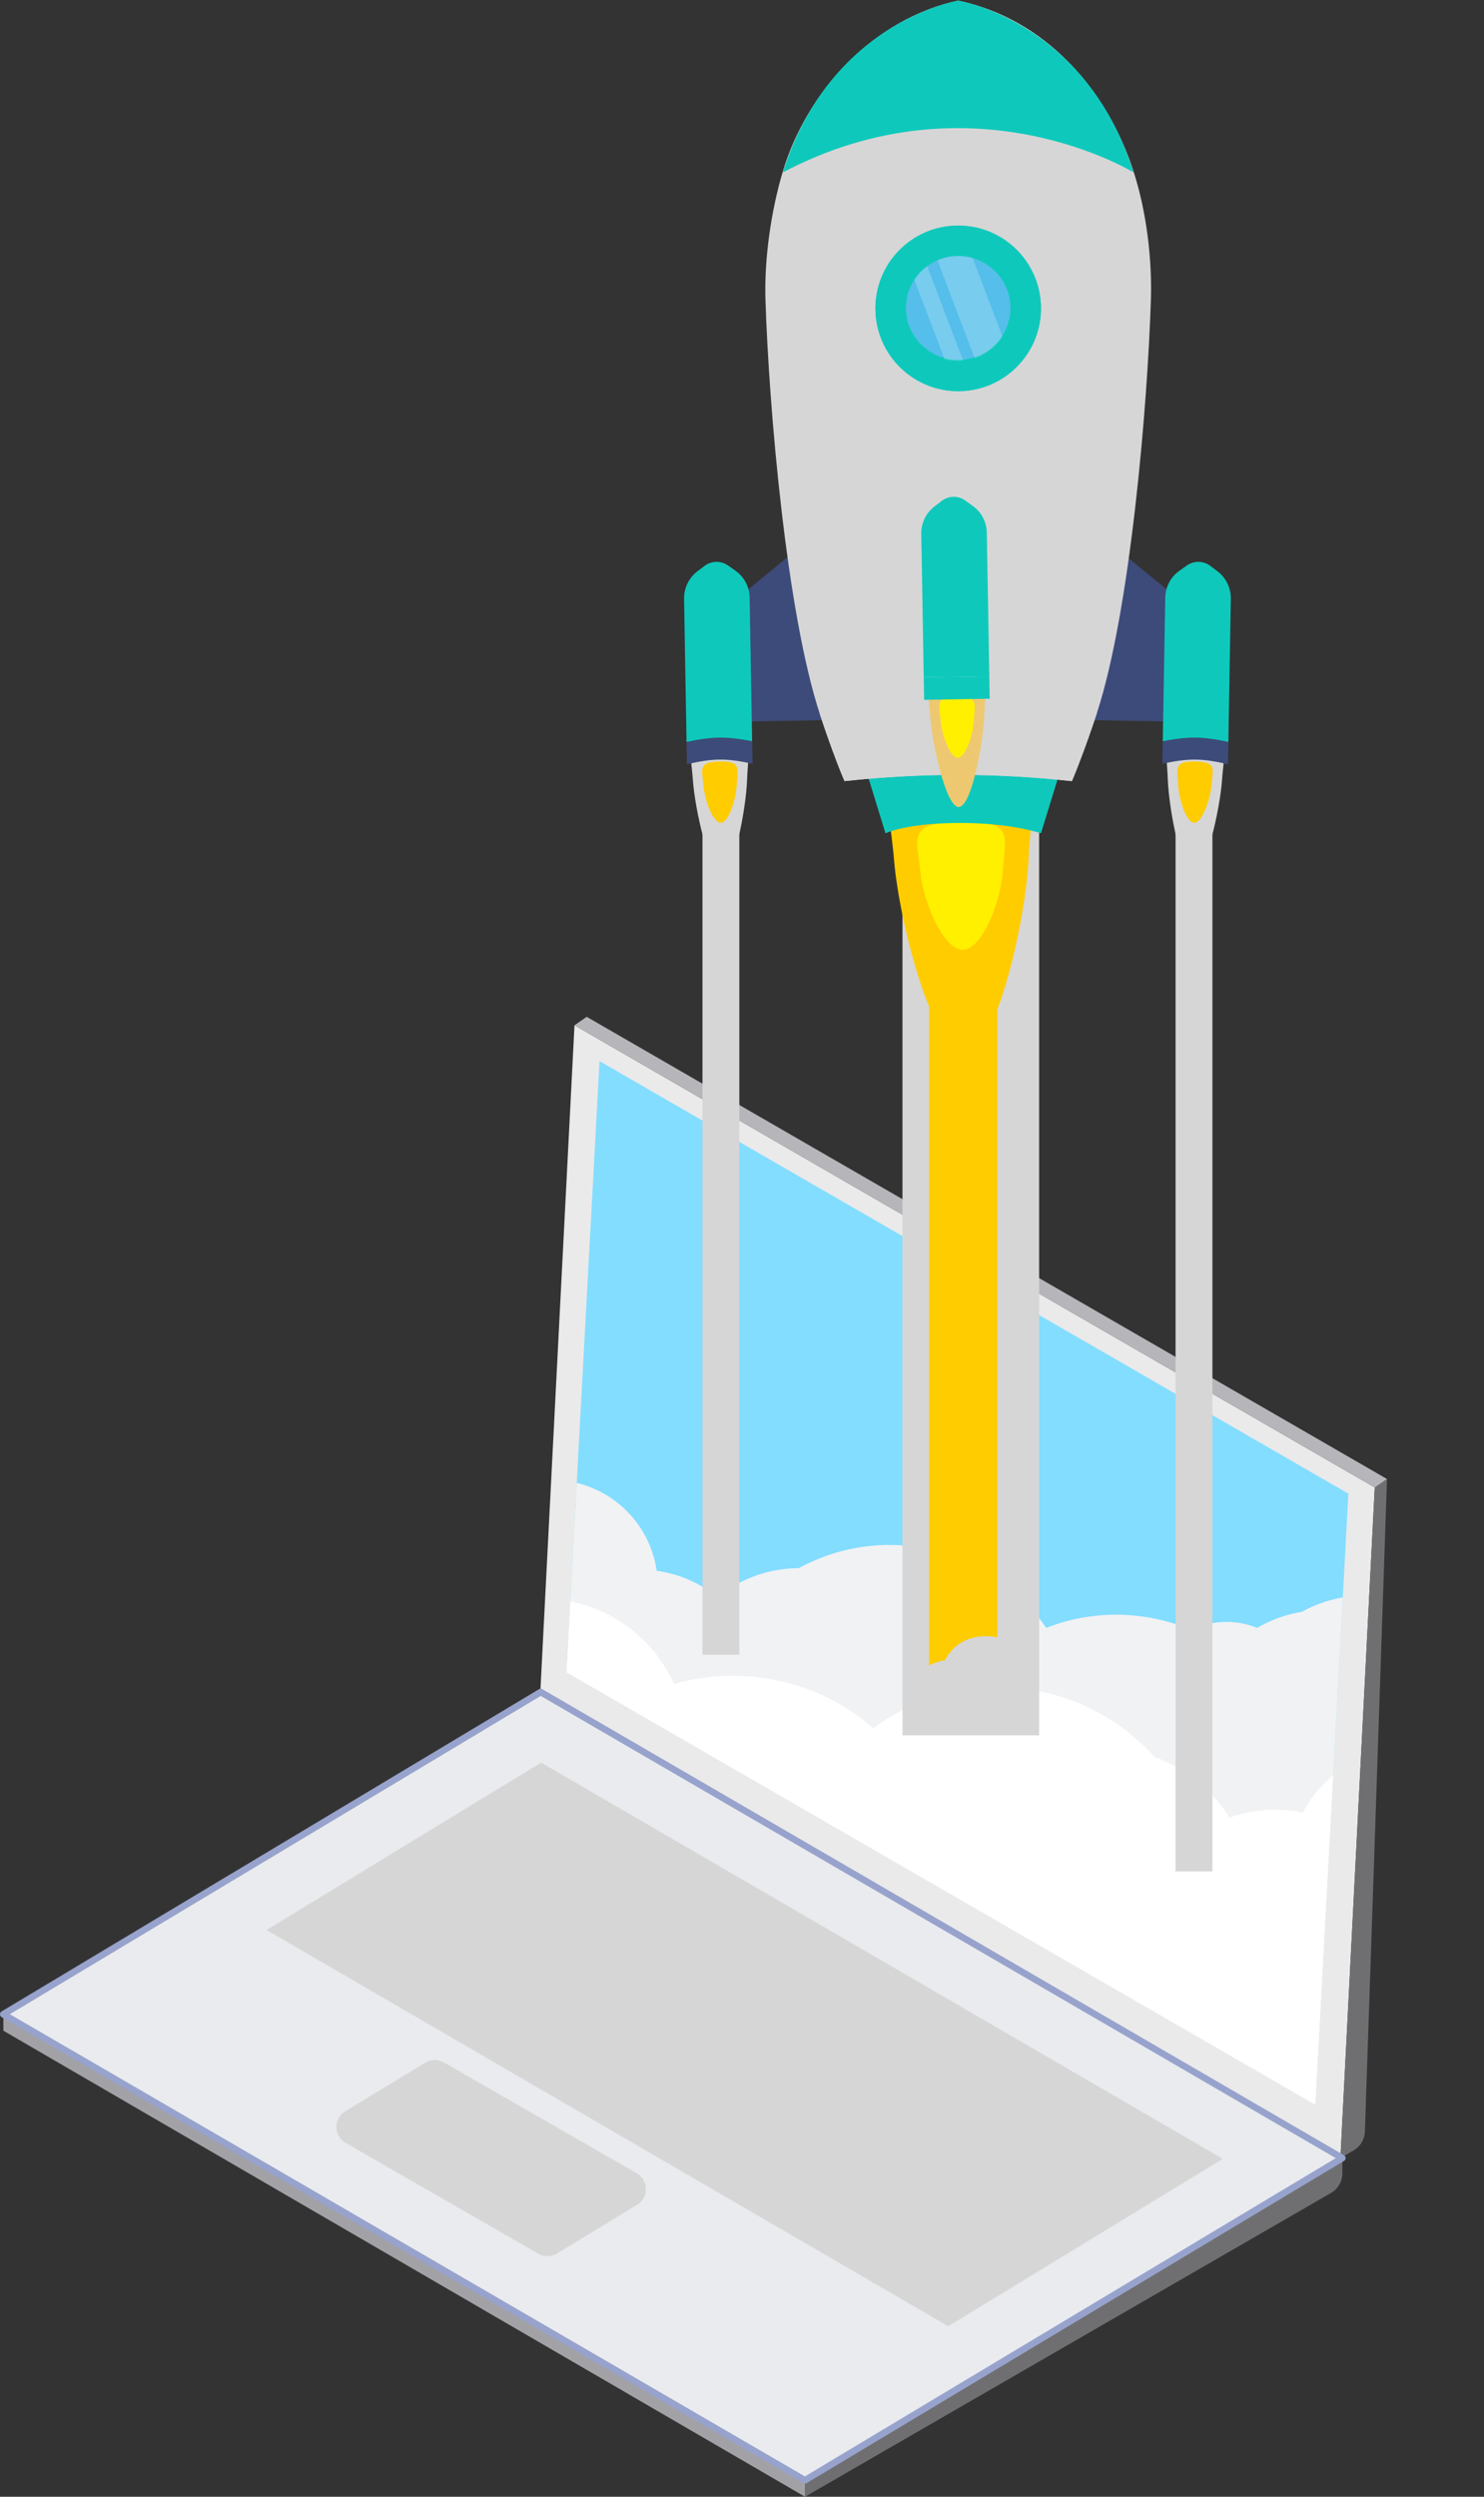 <?xml version="1.0" encoding="UTF-8" standalone="no"?>
<svg
   xmlns:dc="http://purl.org/dc/elements/1.1/"
   xmlns:cc="http://creativecommons.org/ns#"
   xmlns:rdf="http://www.w3.org/1999/02/22-rdf-syntax-ns#"
   xmlns:svg="http://www.w3.org/2000/svg"
   xmlns="http://www.w3.org/2000/svg"
   viewBox="0 0 223.597 376.053"
   height="376.053"
   width="223.597"
   xml:space="preserve"
   id="svg2"
   version="1.1"><rect x="0" y="0" width="223.597" height="376.053" fill="#333333" stroke="none"/><defs
     id="defs6"><clipPath
       id="clipPath26"
       clipPathUnits="userSpaceOnUse"><path
         id="path24"
         d="m 64.035,93.149 84.646,-48.87 3.73,69.062 -84.645,48.871 z" /></clipPath><clipPath
       id="clipPath42"
       clipPathUnits="userSpaceOnUse"><path
         id="path40"
         d="M 0,282.04 H 167.698 V 0 H 0 Z" /></clipPath><clipPath
       id="clipPath70"
       clipPathUnits="userSpaceOnUse"><path
         id="path68"
         d="M 0,282.04 H 167.698 V 0 H 0 Z" /></clipPath><clipPath
       id="clipPath98"
       clipPathUnits="userSpaceOnUse"><path
         id="path96"
         d="M 0,282.04 H 167.698 V 0 H 0 Z" /></clipPath><clipPath
       id="clipPath180"
       clipPathUnits="userSpaceOnUse"><path
         id="path178"
         d="m 105.707,253.421 h 8.621 v -12.057 h -8.621 z" /></clipPath><clipPath
       id="clipPath196"
       clipPathUnits="userSpaceOnUse"><path
         id="path194"
         d="m 102.282,253.326 h 6.593 v -12.021 h -6.593 z" /></clipPath></defs><g
     transform="matrix(1.333,0,0,-1.333,0,376.053)"
     id="g10"><g
       transform="translate(64.936,166.262)"
       id="g12"><path
         id="path14"
         style="fill:#eaeaea;fill-opacity:1;fill-rule:nonzero;stroke:none"
         d="m 0,0 -3.884,-75.769 90.457,-52.226 3.884,75.77 z" /></g><g
       transform="translate(64.035,93.149)"
       id="g16"><path
         id="path18"
         style="fill:#83ddff;fill-opacity:1;fill-rule:nonzero;stroke:none"
         d="M 0,0 84.646,-48.87 88.376,20.191 3.73,69.062 Z" /></g><g
       id="g20"><g
         clip-path="url(#clipPath26)"
         id="g22"><g
           transform="translate(162.145,108.446)"
           id="g28"><path
             id="path30"
             style="fill:#f1f2f4;fill-opacity:1;fill-rule:nonzero;stroke:none"
             d="m 0,0 c -2.893,-1.552 -4.984,-4.012 -6.115,-6.839 -3.101,0.501 -6.206,-0.122 -8.851,-1.611 -1.773,-0.289 -3.5,-0.896 -5.09,-1.823 -2.435,0.995 -5.134,0.863 -7.454,-0.218 -5.145,2.154 -11.02,2.325 -16.374,0.213 -2.727,4.015 -6.825,7.132 -11.86,8.561 -5.62,1.595 -11.352,0.787 -16.104,-1.806 -3.389,-0.008 -6.629,-1.195 -9.2,-3.276 -1.929,1.56 -4.276,2.625 -6.871,2.981 -0.871,6.05 -6.221,10.555 -12.448,10.243 -0.701,-0.035 -1.38,-0.142 -2.041,-0.291 -0.002,0.027 0.001,0.053 0,0.08 -0.1,1.974 -0.781,3.776 -1.863,5.264 -0.299,-21.764 -0.749,-43.531 -1.407,-65.291 2.504,-2.156 5.492,-3.828 8.88,-4.789 5.36,-1.521 10.812,-1.047 15.57,0.97 l 4.422,-1.255 0.141,-0.039 1.591,-0.452 2.6,-0.737 0.714,-0.203 19.806,-5.621 3.264,-0.926 7.142,-2.028 8.326,-2.363 1.929,-0.547 11.279,-3.201 14.485,-21.179 7.243,-10.59 3.839,2.625 V 1.56 C 3.667,1.449 1.774,0.952 0,0" /></g><g
           transform="translate(166.163,82.461)"
           id="g32"><path
             id="path34"
             style="fill:#ffffff;fill-opacity:1;fill-rule:nonzero;stroke:none"
             d="M 0,0 C -0.011,-0.028 -0.018,-0.056 -0.029,-0.084 -0.668,0.317 -1.34,0.681 -2.061,0.977 -8.473,3.61 -15.748,0.871 -18.902,-5.149 c -2.851,0.589 -5.707,0.341 -8.306,-0.579 -1.926,3.137 -4.885,5.582 -8.44,6.844 -4.02,4.475 -9.721,7.446 -16.199,7.855 -5.806,0.367 -11.253,-1.386 -15.598,-4.584 -6.212,5.401 -14.733,7.213 -22.527,4.981 -3.27,7.206 -11.11,10.97 -18.615,9.3 -0.438,-24.553 -1.083,-49.105 -2.039,-73.645 l 9.418,-0.594 21.603,-1.367 21.512,-1.36 7.147,-0.452 5.112,-0.323 c 4.239,-3.874 9.77,-6.393 15.947,-6.783 5.657,-0.358 10.991,1.133 15.456,3.924 2.232,-4.406 5.767,-8.066 10.145,-10.422 l 5.821,-0.368 V 2.626 C 0.918,1.845 0.397,0.967 0,0" /></g></g></g><g
       id="g36"><g
         clip-path="url(#clipPath42)"
         id="g38"><g
           transform="translate(151.51,38.267)"
           id="g44"><path
             id="path46"
             style="fill:#6f6f71;fill-opacity:1;fill-rule:nonzero;stroke:none"
             d="M 0,0 1.494,0.868 C 2.281,1.326 2.767,2.166 2.77,3.076 L 5.265,76.728 3.884,75.77 Z" /></g><g
           transform="translate(155.393,114.037)"
           id="g48"><path
             id="path50"
             style="fill:#b6b6ba;fill-opacity:1;fill-rule:nonzero;stroke:none"
             d="m 0,0 1.381,0.958 -90.457,52.225 -1.381,-0.958 z" /></g></g></g><g
       transform="translate(0.375,54.518)"
       id="g52"><path
         id="path54"
         style="fill:#e1ecf0;fill-opacity:1;fill-rule:nonzero;stroke:none"
         d="M 0,0 90.609,-52.657 151.35,-16.251 60.741,36.405 Z" /></g><g
       transform="translate(0.375,54.518)"
       id="g56"><path
         id="path58"
         style="fill:#e9ebee;fill-opacity:1;fill-rule:nonzero;stroke:none"
         d="M 0,0 90.609,-52.657 151.35,-16.251 60.741,36.405 Z" /></g><g
       transform="translate(138.217,38.177)"
       id="g60"><path
         id="path62"
         style="fill:#d6d6d6;fill-opacity:1;fill-rule:nonzero;stroke:none"
         d="m 0,0 -77.047,44.774 -31.04,-18.91 77.048,-44.774 z" /></g><g
       id="g64"><g
         clip-path="url(#clipPath70)"
         id="g66"><g
           transform="translate(71.971,36.55)"
           id="g72"><path
             id="path74"
             style="fill:#d6d6d6;fill-opacity:1;fill-rule:nonzero;stroke:none"
             d="m 0,0 -21.791,12.523 c -0.653,0.376 -1.46,0.367 -2.105,-0.025 L -32.953,6.999 C -34.3,6.182 -34.276,4.22 -32.91,3.435 l 21.791,-12.523 c 0.653,-0.376 1.46,-0.366 2.105,0.025 l 9.057,5.5 C 1.39,-2.746 1.366,-0.784 0,0" /></g><g
           transform="translate(0.375,54.518)"
           id="g76"><path
             id="path78"
             style="fill:#a2a2a6;fill-opacity:1;fill-rule:nonzero;stroke:none"
             d="m 0,0 0.009,-1.861 90.61,-52.658 -0.01,1.862 z" /></g><g
           transform="translate(90.984,1.861)"
           id="g80"><path
             id="path82"
             style="fill:#6f6f72;fill-opacity:1;fill-rule:nonzero;stroke:none"
             d="m 0,0 0.01,-1.861 59.455,34.327 c 0.795,0.459 1.284,1.307 1.281,2.225 l -0.005,1.715 z" /></g><g
           transform="translate(0.375,54.518)"
           id="g84"><path
             id="path86"
             style="fill:none;stroke:#97a3cc;stroke-width:0.75;stroke-linecap:round;stroke-linejoin:round;stroke-miterlimit:10;stroke-dasharray:none;stroke-opacity:1"
             d="m 0,0 90.609,-52.657 60.742,36.406 -90.61,52.656 z" /></g></g></g><path
       id="path88"
       style="fill:#d6d6d6;fill-opacity:1;fill-rule:nonzero;stroke:none"
       d="m 137.043,70.662 h -4.165 v 127.06 h 4.165 z" /><path
       id="path90"
       style="fill:#d6d6d6;fill-opacity:1;fill-rule:nonzero;stroke:none"
       d="m 83.568,95.144 h -4.165 v 102.578 h 4.165 z" /><g
       id="g92"><g
         clip-path="url(#clipPath98)"
         id="g94"><g
           transform="translate(78.316,193.994)"
           id="g100"><path
             id="path102"
             style="fill:#d6d6d6;fill-opacity:1;fill-rule:nonzero;stroke:none"
             d="M 0,0 C 0.245,-3.4 1.817,-10.448 3.249,-10.424 4.68,-10.399 6.007,-3.3 6.134,0.106 6.278,3.983 7.057,3.967 3,3.896 -1.057,3.826 -0.279,3.87 0,0" /></g><g
           transform="translate(79.519,193.327)"
           id="g104"><path
             id="path106"
             style="fill:#ffcc00;fill-opacity:1;fill-rule:nonzero;stroke:none"
             d="m 0,0 c 0.143,-1.644 1.074,-4.198 1.95,-4.183 0.875,0.015 1.718,2.6 1.803,4.248 C 3.851,1.94 4.312,2.784 1.83,2.741 -0.652,2.698 -0.162,1.871 0,0" /></g><g
           transform="translate(78.003,200.476)"
           id="g108"><path
             id="path110"
             style="fill:#3d4b7a;fill-opacity:1;fill-rule:nonzero;stroke:none"
             d="M 0,0 15.028,0.261 17.349,21.822 14.781,21.777 2.694,11.841 C 0.888,10.34 -0.141,8.099 -0.1,5.75 Z" /></g><g
           transform="translate(77.602,198.277)"
           id="g112"><path
             id="path114"
             style="fill:#3d4b7a;fill-opacity:1;fill-rule:nonzero;stroke:none"
             d="m 0,0 c 0.018,-1.01 0.026,-1.514 0.043,-2.523 2.933,0.693 4.491,0.701 7.414,0.055 -0.018,1.02 -0.026,1.53 -0.044,2.549 C 4.484,0.642 2.935,0.629 0,0" /></g><g
           transform="translate(77.323,214.444)"
           id="g116"><path
             id="path118"
             style="fill:#0ec9bb;fill-opacity:1;fill-rule:nonzero;stroke:none"
             d="m 0,0 c 0.093,-5.389 0.186,-10.778 0.278,-16.167 2.935,0.629 4.485,0.642 7.413,0.081 C 7.599,-10.677 7.505,-5.268 7.41,0.142 7.39,1.344 6.799,2.477 5.817,3.171 5.479,3.412 5.309,3.531 4.97,3.77 4.56,4.059 4.075,4.193 3.597,4.178 3.139,4.163 2.69,4.01 2.313,3.724 1.98,3.473 1.814,3.347 1.482,3.094 0.529,2.363 -0.021,1.205 0,0" /></g><g
           transform="translate(138.13,193.994)"
           id="g120"><path
             id="path122"
             style="fill:#d6d6d6;fill-opacity:1;fill-rule:nonzero;stroke:none"
             d="M 0,0 C -0.245,-3.4 -1.818,-10.448 -3.249,-10.424 -4.68,-10.399 -6.007,-3.3 -6.134,0.106 -6.278,3.983 -7.057,3.967 -3,3.896 1.057,3.826 0.279,3.87 0,0" /></g><g
           transform="translate(136.928,193.327)"
           id="g124"><path
             id="path126"
             style="fill:#ffcc00;fill-opacity:1;fill-rule:nonzero;stroke:none"
             d="m 0,0 c -0.143,-1.644 -1.074,-4.198 -1.95,-4.183 -0.875,0.015 -1.718,2.6 -1.803,4.248 C -3.851,1.94 -4.312,2.784 -1.829,2.741 0.652,2.698 0.162,1.871 0,0" /></g><g
           transform="translate(138.443,200.476)"
           id="g128"><path
             id="path130"
             style="fill:#3d4b7a;fill-opacity:1;fill-rule:nonzero;stroke:none"
             d="m 0,0 -15.028,0.261 -2.321,21.561 2.568,-0.045 12.087,-9.936 C -0.888,10.34 0.141,8.099 0.1,5.75 Z" /></g><g
           transform="translate(138.845,198.277)"
           id="g132"><path
             id="path134"
             style="fill:#3d4b7a;fill-opacity:1;fill-rule:nonzero;stroke:none"
             d="m 0,0 c -0.018,-1.01 -0.026,-1.514 -0.043,-2.523 -2.933,0.693 -4.491,0.701 -7.414,0.055 0.018,1.02 0.026,1.53 0.044,2.549 C -4.484,0.642 -2.935,0.629 0,0" /></g><g
           transform="translate(139.123,214.444)"
           id="g136"><path
             id="path138"
             style="fill:#0ec9bb;fill-opacity:1;fill-rule:nonzero;stroke:none"
             d="m 0,0 c -0.093,-5.389 -0.186,-10.778 -0.278,-16.167 -2.935,0.629 -4.485,0.642 -7.413,0.081 0.092,5.409 0.186,10.818 0.281,16.228 0.02,1.202 0.611,2.335 1.593,3.029 0.338,0.241 0.508,0.36 0.847,0.599 0.41,0.289 0.895,0.423 1.374,0.408 C -3.139,4.163 -2.69,4.01 -2.313,3.724 -1.98,3.473 -1.814,3.347 -1.482,3.094 -0.529,2.363 0.021,1.205 0,0" /></g><path
           id="path140"
           style="fill:#d6d6d6;fill-opacity:1;fill-rule:nonzero;stroke:none"
           d="M 117.455,86.03 H 102.01 v 103.974 h 15.445 z" /><g
           transform="translate(111.436,97.237)"
           id="g142"><path
             id="path144"
             style="fill:#ffcc00;fill-opacity:1;fill-rule:nonzero;stroke:none"
             d="M 0,0 C 0.465,0 0.897,-0.05 1.301,-0.14 V 90.715 H -6.424 V -3.317 c 0.559,0.304 1.178,0.496 1.809,0.604 C -3.817,-1.156 -2.282,0 0,0" /></g><g
           transform="translate(101.059,184.91)"
           id="g146"><path
             id="path148"
             style="fill:#ffcc00;fill-opacity:1;fill-rule:nonzero;stroke:none"
             d="m 0,0 c 0.585,-7.106 4.438,-21.829 7.987,-21.767 3.548,0.062 6.889,14.909 7.227,22.031 C 15.598,8.369 17.529,8.34 7.468,8.166 -2.595,7.991 -0.666,8.087 0,0" /></g><g
           transform="translate(104.037,183.524)"
           id="g150"><path
             id="path152"
             style="fill:#fff000;fill-opacity:1;fill-rule:nonzero;stroke:none"
             d="M 0,0 C 0.342,-3.436 2.636,-8.769 4.807,-8.731 6.979,-8.694 9.086,-3.284 9.309,0.161 9.562,4.082 10.712,5.849 4.556,5.742 -1.601,5.635 -0.389,3.909 0,0" /></g><g
           transform="translate(100.088,187.952)"
           id="g154"><path
             id="path156"
             style="fill:#0ec9bb;fill-opacity:1;fill-rule:nonzero;stroke:none"
             d="M 0,0 C 0,0 2.3,1.171 8.481,1.171 14.24,1.171 17.574,0 17.574,0 L 20.5,9.508 H -2.926 Z" /></g><g
           transform="translate(86.522,248.228)"
           id="g158"><path
             id="path160"
             style="fill:#d6d6d6;fill-opacity:1;fill-rule:nonzero;stroke:none"
             d="m 0,0 c 0.389,-12.174 2.361,-35.241 6.149,-46.811 0.605,-1.849 1.259,-3.693 1.957,-5.518 0.507,-1.318 0.832,-2.046 0.832,-2.046 8.716,0.939 16.97,0.944 25.696,-0.005 0,0 0.32,0.733 0.826,2.051 0.724,1.884 1.397,3.783 2.022,5.701 C 41.23,-35.123 43.178,-12.09 43.566,0 43.714,4.663 43.055,10.029 41.604,14.516 38.599,23.802 31.599,31.756 21.786,33.812 12.243,31.786 4.673,23.581 1.963,14.511 0.64,10.093 -0.147,4.663 0,0" /></g><g
           transform="translate(92.672,201.418)"
           id="g162"><path
             id="path164"
             style="fill:#d6d6d6;fill-opacity:1;fill-rule:nonzero;stroke:none"
             d="m 0,0 c 0.604,-1.849 1.259,-3.694 1.957,-5.519 0.507,-1.318 0.831,-2.046 0.831,-2.046 8.717,0.94 16.971,0.944 25.696,-0.005 0,0 0.321,0.733 0.827,2.051 0.723,1.884 1.397,3.783 2.022,5.701 C 22.13,1.427 9.296,1.368 0,0" /></g><g
           transform="translate(98.953,247.104)"
           id="g166"><path
             id="path168"
             style="fill:#0ec9bb;fill-opacity:1;fill-rule:nonzero;stroke:none"
             d="m 0,0 c 0.09,-5.166 4.351,-9.281 9.516,-9.191 5.166,0.09 9.281,4.35 9.191,9.516 -0.09,5.166 -4.35,9.28 -9.516,9.191 C 4.025,9.426 -0.09,5.166 0,0" /></g><g
           transform="translate(102.387,247.26)"
           id="g170"><path
             id="path172"
             style="fill:#55beea;fill-opacity:1;fill-rule:nonzero;stroke:none"
             d="m 0,0 c 0.058,-3.269 2.753,-5.872 6.021,-5.815 3.269,0.056 5.873,2.752 5.816,6.021 C 11.779,3.474 9.084,6.077 5.815,6.021 2.547,5.964 -0.057,3.269 0,0" /></g><g
           id="g174"><g
             id="g176" /><g
             id="g188"><g
               style="opacity:0.21"
               id="g186"
               clip-path="url(#clipPath180)"><g
                 id="g184"
                 transform="translate(110.271,241.364)"><path
                   id="path182"
                   style="fill:#ffffff;fill-opacity:1;fill-rule:nonzero;stroke:none"
                   d="M 0,0 4.057,0.07 -0.508,12.056 -4.564,11.985 Z" /></g></g></g></g><g
           id="g190"><g
             id="g192" /><g
             id="g204"><g
               style="opacity:0.21"
               id="g202"
               clip-path="url(#clipPath196)"><g
                 id="g200"
                 transform="translate(106.847,241.305)"><path
                   id="path198"
                   style="fill:#ffffff;fill-opacity:1;fill-rule:nonzero;stroke:none"
                   d="M 0,0 2.028,0.035 -2.536,12.021 -4.564,11.986 Z" /></g></g></g></g><g
           transform="translate(102.389,247.164)"
           id="g206"><path
             id="path208"
             style="fill:#0ec9bb;fill-opacity:1;fill-rule:nonzero;stroke:none"
             d="M 0,0 C -0.057,3.268 2.547,5.964 5.815,6.021 9.084,6.077 11.779,3.474 11.836,0.205 11.893,-3.063 9.289,-5.759 6.021,-5.815 2.752,-5.872 0.057,-3.269 0,0 m -3.436,-0.06 c 0.09,-5.166 4.351,-9.281 9.516,-9.191 5.166,0.09 9.281,4.35 9.191,9.516 C 15.182,5.431 10.922,9.545 5.756,9.456 0.59,9.366 -3.525,5.106 -3.436,-0.06" /></g><g
           transform="translate(105.124,201.347)"
           id="g210"><path
             id="path212"
             style="fill:#eec871;fill-opacity:1;fill-rule:nonzero;stroke:none"
             d="M 0,0 C 0.245,-3.4 1.818,-10.448 3.249,-10.423 4.68,-10.398 6.007,-3.3 6.134,0.107 6.278,3.984 7.058,3.967 3,3.897 -1.057,3.827 -0.279,3.87 0,0" /></g><g
           transform="translate(106.326,200.68)"
           id="g214"><path
             id="path216"
             style="fill:#fff000;fill-opacity:1;fill-rule:nonzero;stroke:none"
             d="M 0,0 C 0.143,-1.644 1.074,-4.198 1.95,-4.184 2.825,-4.168 3.668,-1.583 3.753,0.065 3.851,1.94 4.312,2.784 1.83,2.741 -0.652,2.698 -0.162,1.871 0,0" /></g><g
           transform="translate(104.412,205.572)"
           id="g218"><path
             id="path220"
             style="fill:#0ec9bb;fill-opacity:1;fill-rule:nonzero;stroke:none"
             d="M 0,0 0.045,-2.54 7.454,-2.411 7.41,0.129 Z" /></g><g
           transform="translate(104.131,221.796)"
           id="g222"><path
             id="path224"
             style="fill:#0ec9bb;fill-opacity:1;fill-rule:nonzero;stroke:none"
             d="m 0,0 0.281,-16.224 7.41,0.129 L 7.41,0.129 C 7.389,1.334 6.798,2.457 5.817,3.156 L 4.97,3.762 C 4.56,4.057 4.075,4.194 3.597,4.178 3.139,4.163 2.69,4.006 2.313,3.716 L 1.482,3.081 C 0.53,2.348 -0.021,1.206 0,0" /></g><g
           transform="translate(88.49,262.631)"
           id="g226"><path
             id="path228"
             style="fill:#0ec9bb;fill-opacity:1;fill-rule:nonzero;stroke:none"
             d="M 0,0 C 21.112,11.136 39.253,0.231 39.631,0.005 34.274,17.093 19.818,19.41 19.818,19.41 19.818,19.41 5.356,17.093 0,0" /></g></g></g></g></svg>